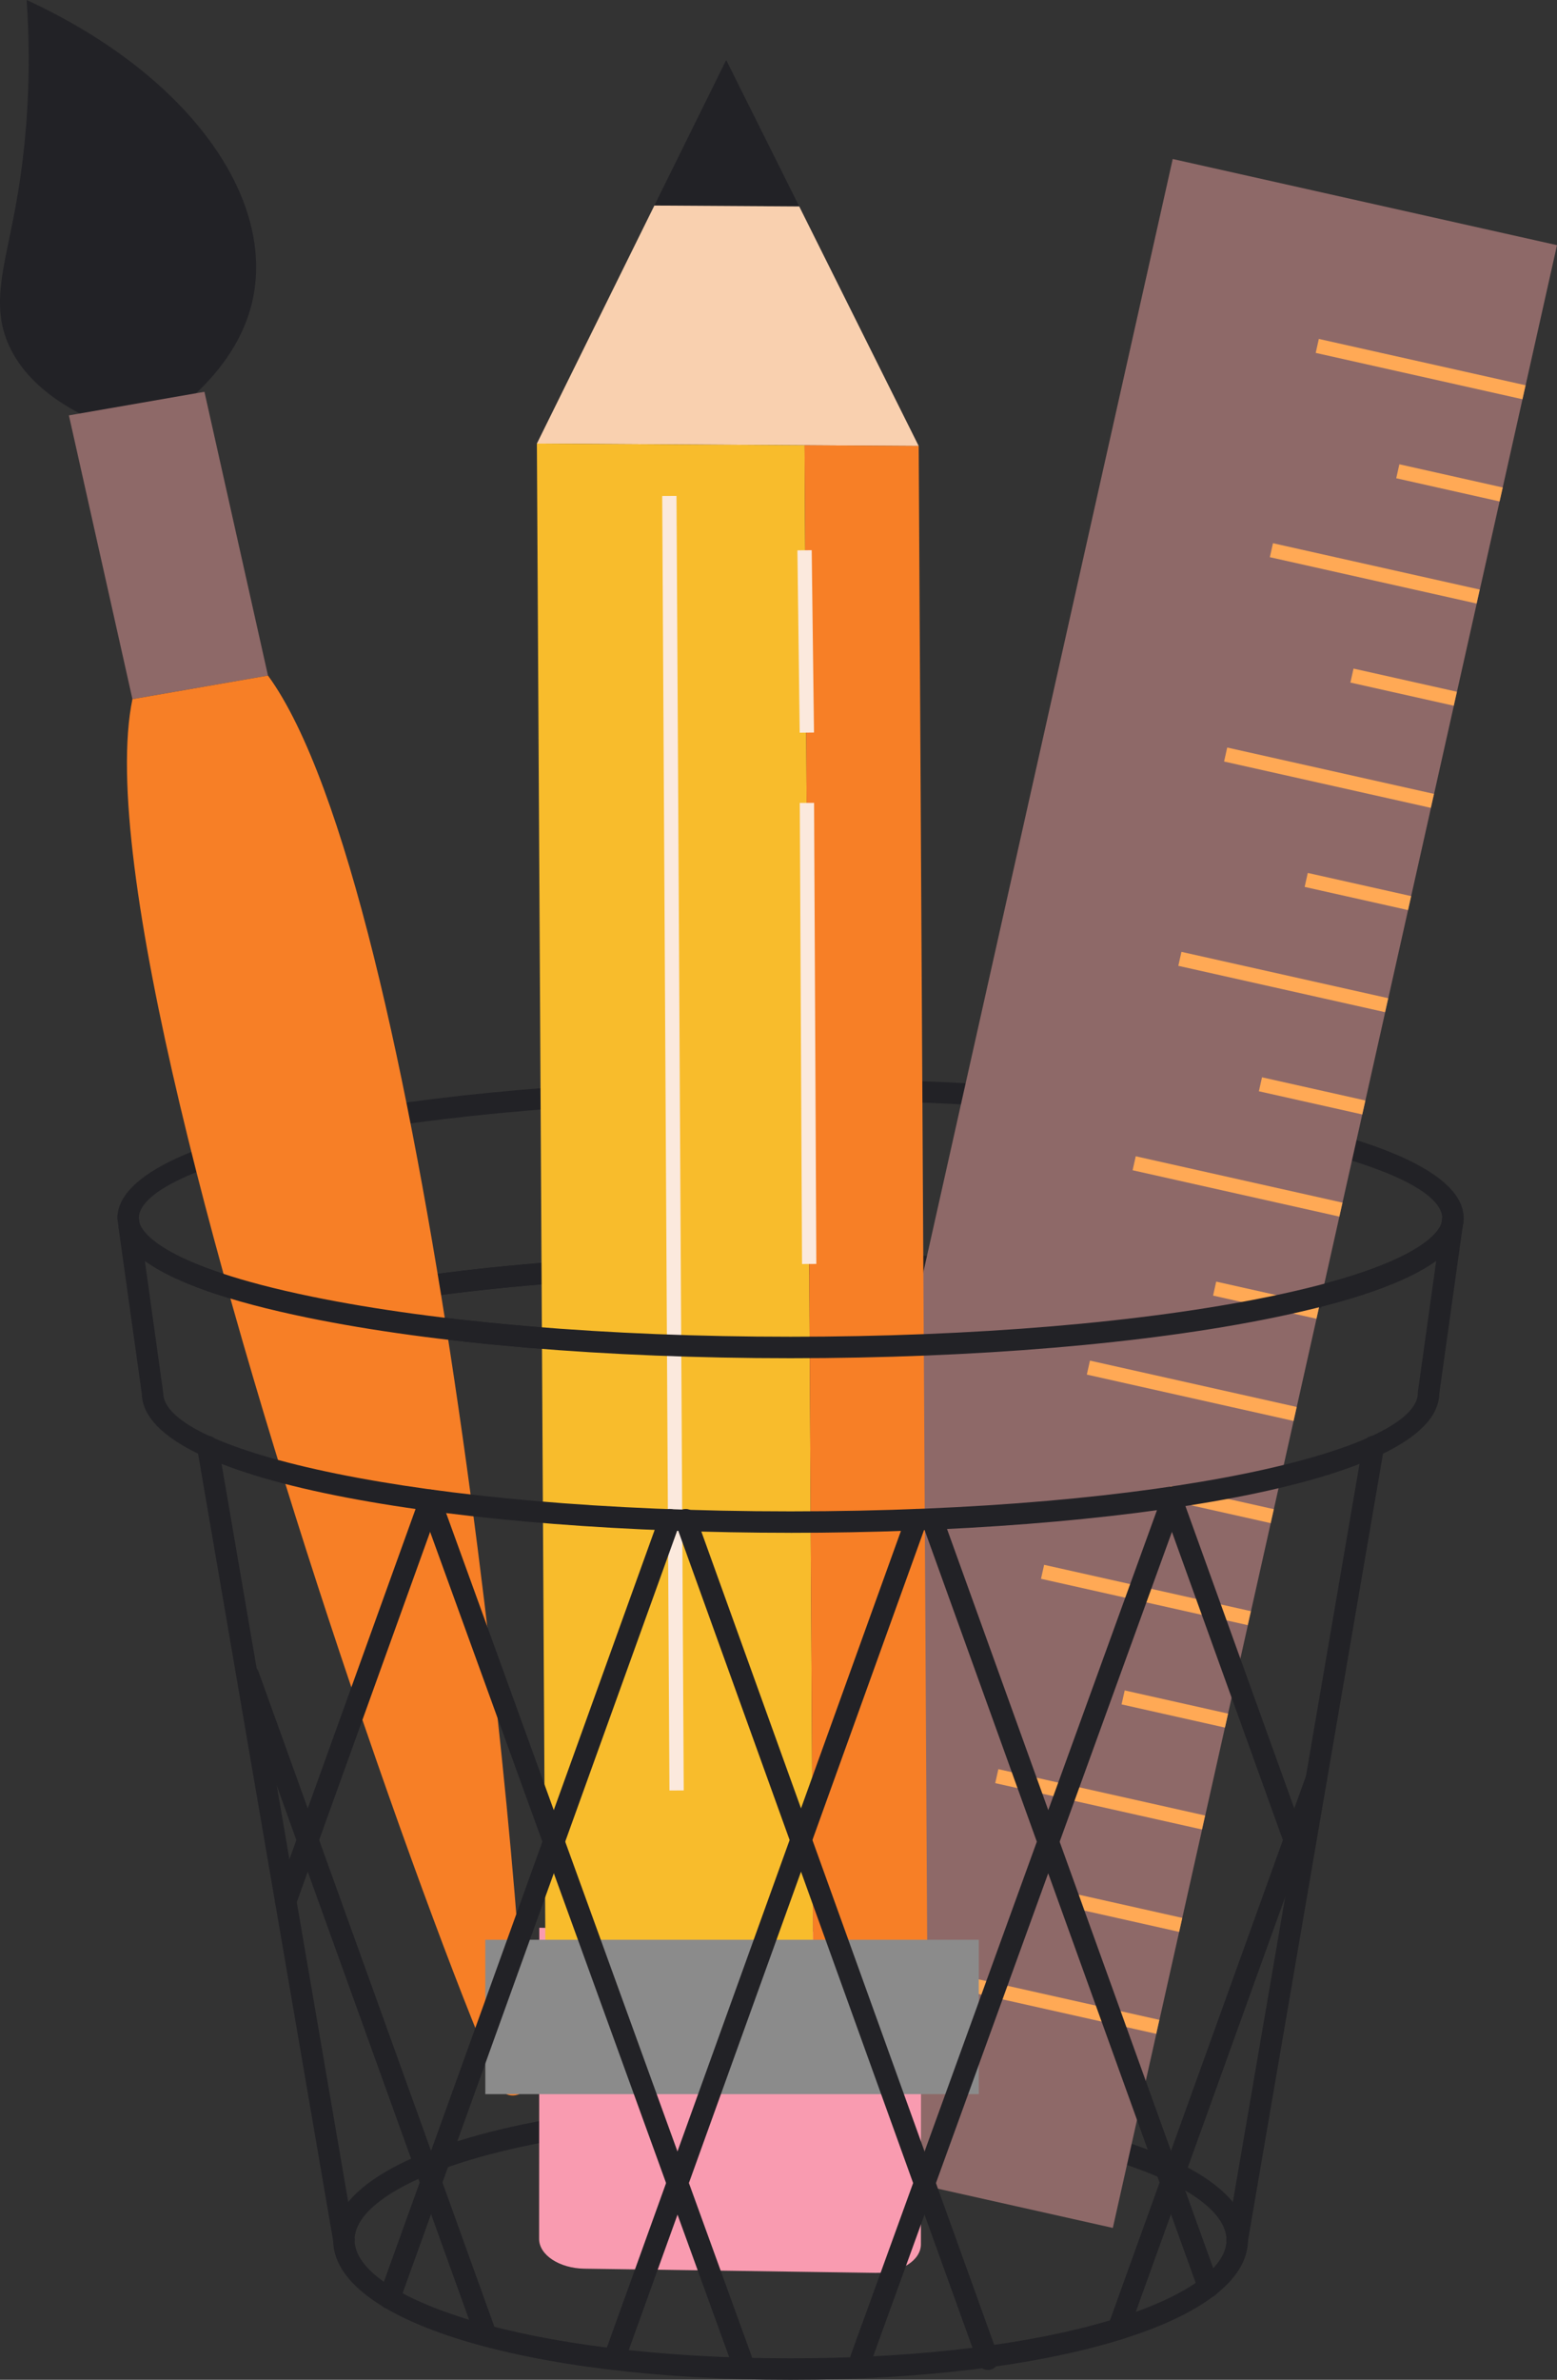<svg id="_лой_2" xmlns="http://www.w3.org/2000/svg" width="706.87" height="1080" viewBox="0 0 706.87 1080"><rect x="0" y="0" width="706.87" height="1080" fill="#333333" stroke="none"/><g id="Education08_459796682"><g id="Education08_459796682-2"><g><path d="M577.14 598.19l-1.04-.24c-54.41-12.56-131.55-19.48-217.2-19.48s-162.78 6.91-217.2 19.48l-1.04.24-1.04-.22c-52.51-10.79-81.35-24.47-85.73-40.63l-.61-4.41c0-41.21 157.47-63.45 305.62-63.45s305.62 22.23 305.62 63.45l-.04.67-.44 3.13c-4.51 16.76-33.35 30.44-85.86 41.23l-1.04.22zM358.9 568.74c85.83.0 163.3 6.92 218.36 19.49 67.03-13.92 76.08-29.09 77.26-33.43l.26-2.12c-.82-25.34-122.11-53.45-295.88-53.45s-294.93 28.08-295.88 53.41l.39 2.76c1.05 3.74 10.1 18.91 77.14 32.83 55.06-12.57 132.54-19.49 218.36-19.49zm300.75-15.79h0z" fill="#222226"/><path d="M358.9 616.38c-83.64.0-161.52-6.53-219.28-18.41l-21.86-4.49 21.75-5.02c55.12-12.73 133.04-19.73 219.4-19.73s164.29 7 219.4 19.73l21.74 5.02-21.85 4.49c-57.76 11.87-135.64 18.41-219.28 18.41zm-192.78-23.42c53.82 8.87 121.13 13.68 192.78 13.68s138.95-4.82 192.78-13.68c-51.99-9.39-119.25-14.49-192.78-14.49s-140.78 5.1-192.78 14.49z" fill="#222226"/><path d="M561.68 1021.43c-2.69.0-4.87-2.18-4.87-4.87.0-25.83-75.67-53.71-197.92-53.71s-197.92 27.88-197.92 53.71c0 2.69-2.18 4.87-4.87 4.87s-4.87-2.18-4.87-4.87c0-36.76 87.33-63.45 207.65-63.45s207.65 26.68 207.65 63.45c0 2.69-2.18 4.87-4.87 4.87z" fill="#222226"/></g><g><path d="M520.03 127.42 532.41 72.16 706.87 111.26 505.22 1011.08 330.76 971.98 494.35 241.98 520.03 127.42z" fill="#8e6968"/><path d="M641.7 119.4h6.5v96.19h-6.5z" transform="translate(340.5 760.22) rotate(-77.37)" fill="#ffa955"/><path d="M654.78 195.07h6.5v48.09h-6.5z" transform="translate(300.26 813.27) rotate(-77.36)" fill="#ffa955"/><path d="M620.92 212.13h6.5v96.19h-6.5z" transform="translate(233.74 812.38) rotate(-77.37)" fill="#ffa955"/><path d="M634 287.8h6.5v48.09H634z" transform="translate(193.61 865.49) rotate(-77.37)" fill="#ffa955"/><path d="M600.14 304.86h6.5v96.19h-6.5z" transform="translate(127.02 864.55) rotate(-77.37)" fill="#ffa955"/><path d="M613.22 380.53h6.5v48.1h-6.5z" transform="translate(86.9 917.68) rotate(-77.37)" fill="#ffa955"/><path d="M579.36 397.6h6.5v96.19h-6.5z" transform="translate(20.29 916.72) rotate(-77.37)" fill="#ffa955"/><path d="M592.43 473.27h6.5v48.1h-6.5z" transform="translate(-19.83 969.86) rotate(-77.37)" fill="#ffa955"/><path d="M558.58 490.33h6.5v96.19h-6.5z" transform="translate(-86.4 968.94) rotate(-77.37)" fill="#ffa955"/><path d="M571.65 566h6.5v48.09h-6.5z" transform="translate(-126.57 1022.03) rotate(-77.37)" fill="#ffa955"/><path d="M537.8 583.06h6.5v96.19h-6.5z" transform="translate(-193.13 1021.12) rotate(-77.37)" fill="#ffa955"/><path d="M550.87 658.73h6.5v48.1h-6.5z" transform="translate(-233.29 1074.23) rotate(-77.37)" fill="#ffa955"/><path d="M517.02 675.79h6.5v96.19h-6.5z" transform="translate(-299.88 1073.24) rotate(-77.37)" fill="#ffa955"/><path d="M530.09 751.46h6.5v48.1h-6.5z" transform="translate(-340.06 1126.3) rotate(-77.36)" fill="#ffa955"/><path d="M496.24 768.52h6.5v96.19h-6.5z" transform="translate(-406.6 1125.42) rotate(-77.37)" fill="#ffa955"/><path d="M509.31 844.2h6.5v48.09H509.31z" transform="translate(-446.79 1178.44) rotate(-77.36)" fill="#ffa955"/><path d="M475.46 861.26h6.5v96.19h-6.5z" transform="translate(-513.33 1177.6) rotate(-77.37)" fill="#ffa955"/></g><g><path d="M113.67 140.21c-2.31 8.11-7.6 20.95-21.35 35.03-3.3 3.38-7.07 6.82-11.42 10.29-4.4 4.11-8.8 8.22-13.2 12.33l-9.81-1.17c-9.79-3.24-20.93-7.86-30.85-14.47-8.92-5.95-16.86-13.51-21.88-23.2-9.94-19.19-3.38-36.71 1.75-64.4 2.38-12.85 4.58-28.62 5.57-47.05.77-14.29.8-30.19-.37-47.57C87.39 34.7 127.22 92.52 113.67 140.21z" fill="#222226"/><path d="M121.66 306.59 100.09 310.34 60.13 317.29 31.28 188.51l18.71-3.25L92.81 177.81 121.66 306.59z" fill="#8e6968"/><path d="M238.9 945.77c.08 5.67-9.19 7.28-11.56 2.01-14.44-32.12-43.32-108.4-73.22-198.12-52.95-158.85-109.1-359.82-93.99-432.37l39.96-6.95 21.58-3.75c70.83 97.09 115.87 543.47 117.24 639.18z" fill="#f77f26"/></g><g><path d="M265.3 1029.58l132.22 1.9c11.35.16 20.56-5.64 20.57-12.96l.09-141.16-38.92-.56-13.55 36.19h0l13.55-36.19-134.42-1.93-.06 97.5-.03 42.33v1.34c-.01 7.31 9.2 13.38 20.55 13.54z" fill="#f99bb0"/><path d="M329.69 27.24 297.08 93.28 362.85 93.69 329.69 27.24z" fill="#222226"/><path d="M297.08 93.28 243.74 201.31 417.08 202.4 362.85 93.69 297.08 93.28z" fill="#f9d0af"/><path d="M303.77 201.69 243.74 201.31 247.61 885.06 307.65 885.43 369.15 885.82 365.28 202.07 303.77 201.69z" fill="#f8bc2c"/><path d="M417.08 202.4 365.28 202.07 369.15 885.82 420.96 886.14 417.08 202.4z" fill="#f77f26"/><g><path d="M302.32 225.05h6.49v587.48H302.32z" transform="translate(-2.93 1.74) rotate(-.32)" fill="#fbe9dd"/><path d="M363.6 364.38h6.49v209.25H363.6z" transform="translate(-2.28 1.79) rotate(-.28)" fill="#fbe9dd"/><path d="M362.56 249.7h6.49v82.75H362.56z" transform="translate(-3.65 4.65) rotate(-.72)" fill="#fbe9dd"/></g><path d="M220.33 880.31h224.03v70.06H220.33z" fill="#8b8b8b"/></g><g><path d="M358.9 1080c-120.32.0-207.65-26.68-207.65-63.44.0-2.69 2.18-4.87 4.87-4.87s4.87 2.18 4.87 4.87c0 25.83 75.67 53.7 197.92 53.7s197.92-27.88 197.92-53.7c0-2.69 2.18-4.87 4.87-4.87s4.87 2.18 4.87 4.87c0 36.76-87.33 63.44-207.65 63.44z" fill="#222226"/><path d="M156.11 1021.43c-2.33.0-4.39-1.67-4.79-4.04l-61.81-360.1c-.46-2.65 1.32-5.17 3.97-5.62 2.67-.4 5.17 1.33 5.62 3.97l61.81 360.1c.46 2.65-1.32 5.17-3.97 5.62-.28.04-.56.07-.83.07z" fill="#222226"/><path d="M561.69 1021.43c-.27.0-.55-.03-.83-.07-2.65-.46-4.43-2.97-3.97-5.62l61.82-360.12c.45-2.64 2.97-4.36 5.62-3.97 2.65.46 4.43 2.97 3.97 5.62l-61.82 360.12c-.41 2.37-2.47 4.04-4.79 4.04z" fill="#222226"/><path d="M663.91 557.33l-9.53-1.93.44-3.13 9.69.67c0 1.42-.2 2.9-.6 4.39z" fill="#222226"/><path d="M358.9 695.62c-145.93.0-293.65-21.66-294.52-63.08l-10.62-75.79 9.52-1.95c1.19 4.36 10.32 19.66 78.3 33.64 57.13 11.74 134.31 18.2 217.32 18.2s160.18-6.46 217.32-18.2c67.98-13.98 77.12-29.28 78.3-33.64l9.52 1.95-10.62 75.8c-.86 41.41-148.59 63.08-294.52 63.08zm-293.14-123.4 8.35 59.96c0 25.94 114.44 53.71 284.79 53.71s284.79-27.77 284.79-53.71l.04-.67 8.3-59.29c-13.61 9.82-38.31 18.45-73.86 25.76h0c-57.76 11.87-135.64 18.41-219.28 18.41s-161.52-6.53-219.28-18.41c-35.54-7.31-60.25-15.93-73.86-25.76zm511.44 20.99h0z" fill="#222226"/><g><path d="M278.77 1075.55c-.55.0-1.1-.09-1.65-.29-2.53-.91-3.84-3.7-2.93-6.23l137.26-381.01c.91-2.53 3.69-3.85 6.23-2.93 2.53.91 3.84 3.7 2.93 6.23l-137.26 381.01c-.72 1.98-2.59 3.22-4.58 3.22z" fill="#222226"/><path d="M390.75 1075.55c-.55.0-1.11-.1-1.66-.29-2.53-.92-3.83-3.71-2.92-6.24l141.31-389.8c.91-2.52 3.69-3.82 6.24-2.92 2.53.92 3.83 3.71 2.92 6.24l-141.31 389.8c-.72 1.98-2.59 3.21-4.58 3.21z" fill="#222226"/><path d="M176.79 1047.84c-.55.0-1.1-.09-1.65-.29-2.53-.91-3.84-3.7-2.93-6.23l127.27-353.3c.91-2.53 3.68-3.85 6.23-2.93 2.53.91 3.84 3.7 2.93 6.23l-127.27 353.3c-.72 1.98-2.59 3.22-4.58 3.22z" fill="#222226"/><path d="M129.72 867.68c-.55.0-1.1-.09-1.65-.29-2.53-.91-3.84-3.7-2.93-6.23l65.54-181.93c.91-2.52 3.67-3.86 6.23-2.93 2.53.91 3.84 3.7 2.93 6.23L134.3 864.46c-.72 1.98-2.59 3.22-4.58 3.22z" fill="#222226"/><path d="M507.64 1061.91c-.55.0-1.1-.09-1.65-.29-2.53-.91-3.84-3.7-2.93-6.23l89.96-249.72c.91-2.53 3.67-3.87 6.23-2.93 2.53.91 3.84 3.7 2.93 6.23l-89.96 249.72c-.72 1.98-2.59 3.22-4.58 3.22z" fill="#222226"/></g><g><path d="M448.54 1075.55c-2 0-3.87-1.24-4.58-3.22l-137.25-381.01c-.91-2.53.41-5.32 2.93-6.23 2.54-.91 5.32.41 6.23 2.93l137.25 381.01c.91 2.53-.41 5.32-2.93 6.23-.55.2-1.1.29-1.65.29z" fill="#222226"/><path d="M336.57 1075.55c-1.99.0-3.86-1.23-4.58-3.21l-141.31-389.8c-.92-2.53.39-5.32 2.92-6.24 2.55-.89 5.32.39 6.24 2.92l141.31 389.8c.92 2.53-.39 5.32-2.92 6.24-.55.2-1.11.29-1.66.29z" fill="#222226"/><path d="M548.65 1042.65c-2 0-3.87-1.24-4.58-3.22l-125.4-348.11c-.91-2.53.41-5.32 2.93-6.23 2.52-.91 5.32.41 6.23 2.93l125.4 348.11c.91 2.53-.41 5.32-2.93 6.23-.55.2-1.1.29-1.65.29z" fill="#222226"/><path d="M589.32 844.7c-2 0-3.87-1.24-4.58-3.22l-57.26-158.96c-.91-2.53.41-5.32 2.93-6.23 2.53-.92 5.32.41 6.23 2.93l57.26 158.96c.91 2.53-.41 5.32-2.93 6.23-.55.2-1.1.29-1.65.29z" fill="#222226"/><path d="M219.68 1061.91c-2 0-3.87-1.24-4.58-3.22l-106.87-296.68c-.91-2.53.41-5.32 2.93-6.23 2.54-.93 5.32.41 6.23 2.93l106.87 296.68c.91 2.53-.41 5.32-2.93 6.23-.55.2-1.1.29-1.65.29z" fill="#222226"/></g></g></g></g></svg>